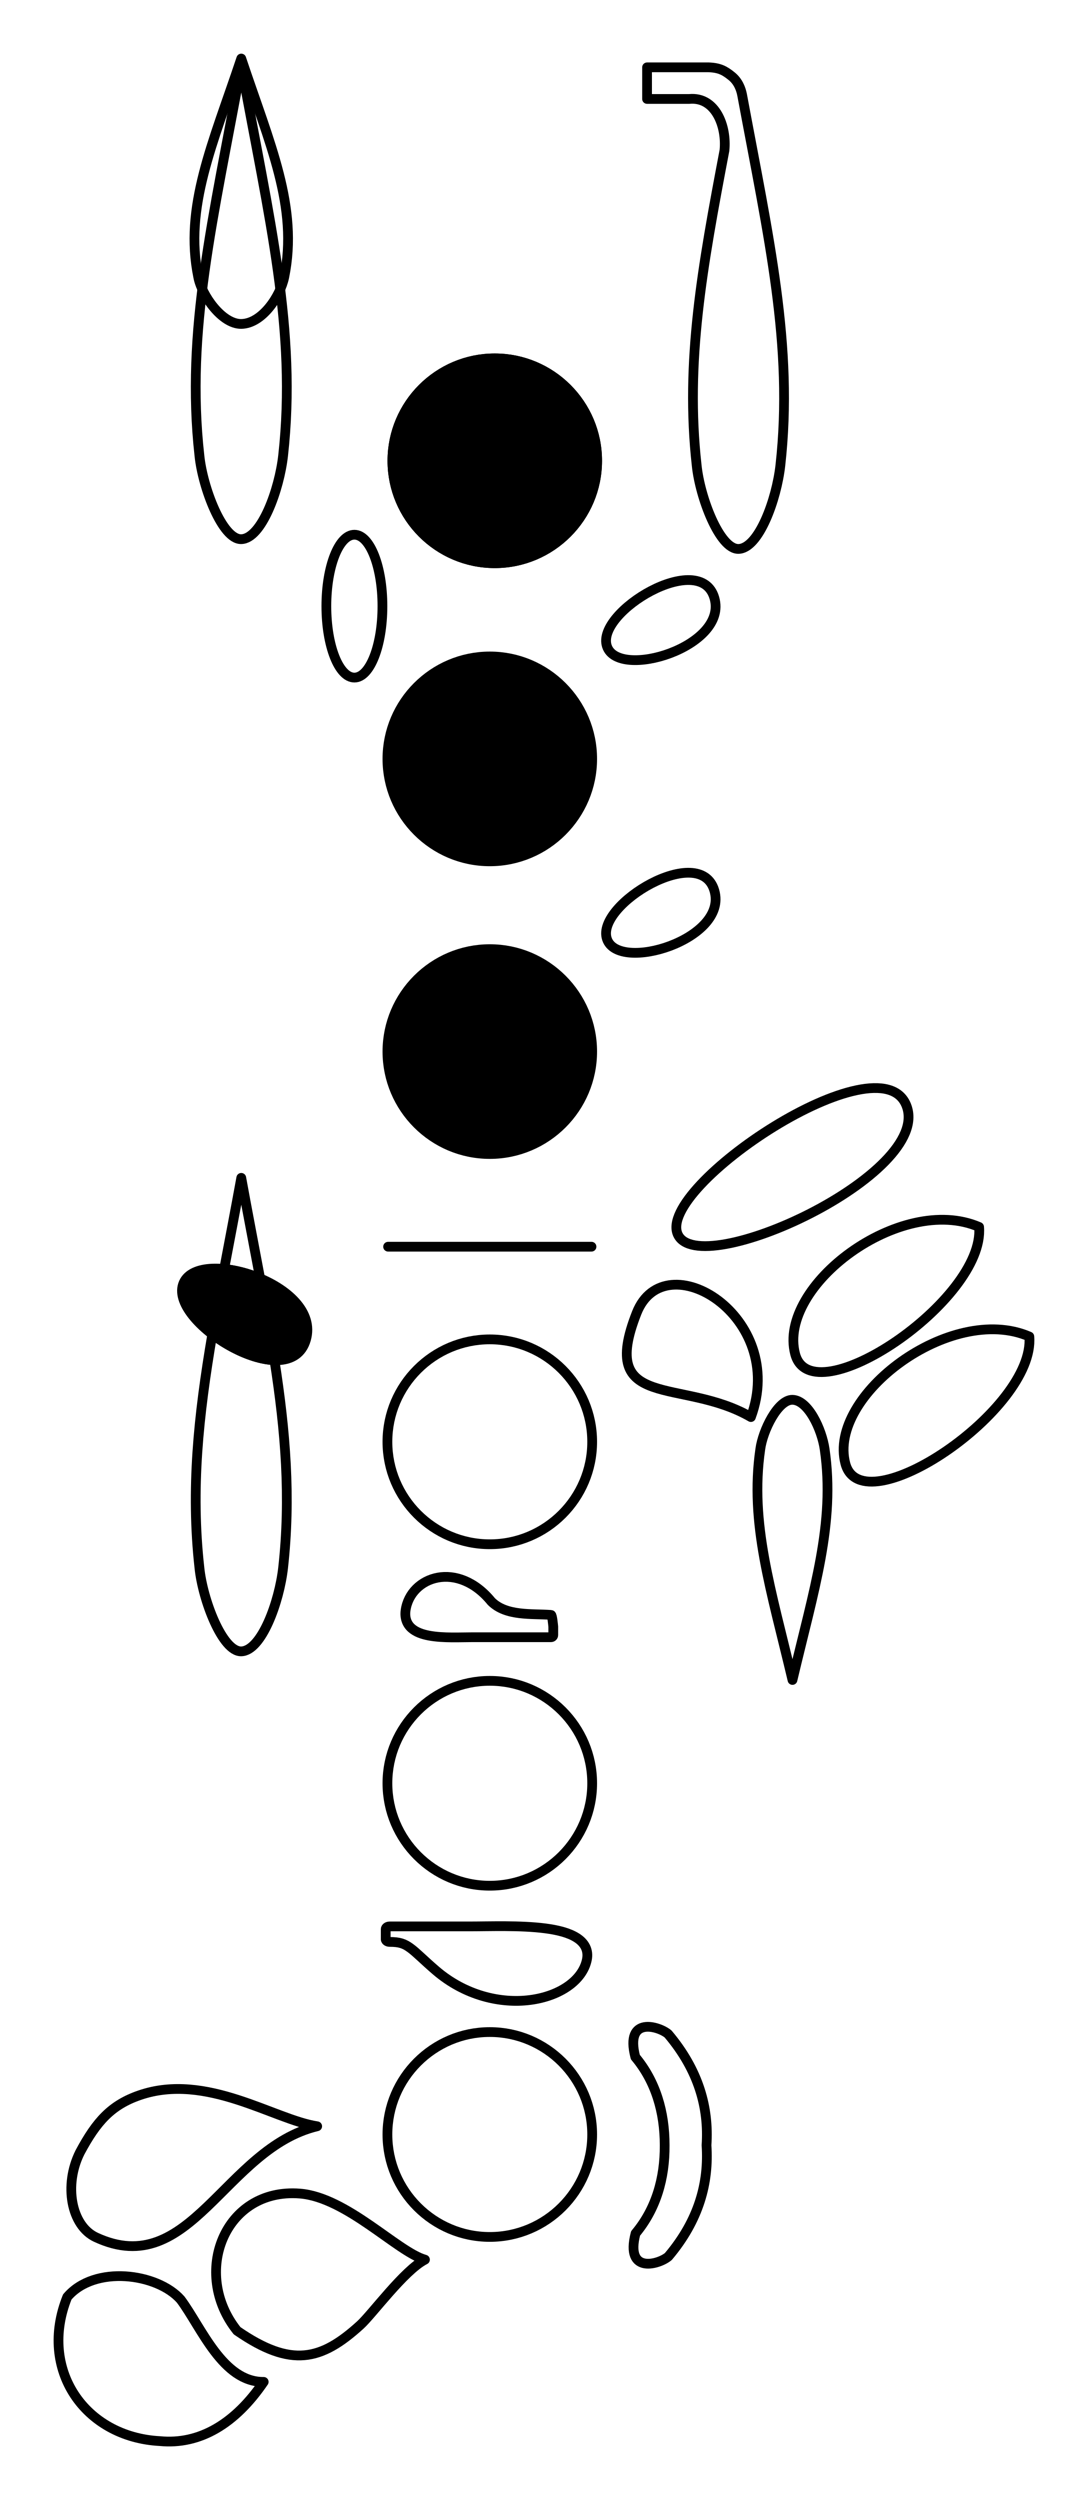 <svg xmlns="http://www.w3.org/2000/svg" width="223.176" height="512.52" viewBox="0 0 167.382 384.39"><g stroke-width="2" stroke-linecap="round" stroke-linejoin="round" stroke="#000"><path d="M152.559 28.494C151.194 27.406 150.173 26.791 147.887 26.703 143.673 26.703 139.455 26.703 135.241 26.703 135.241 28.197 135.241 31.692 135.241 33.187 139.455 33.187 139.673 33.187 143.887 33.187 149.298 32.671 151.616 38.807 151.116 43.744 146.574 67.645 143.043 86.989 145.418 108.302 146.069 114.796 150.121 125.531 154.002 125.432 158.184 125.322 161.809 115.25 162.585 108.302 165.319 83.713 160.199 61.739 154.741 32.375 154.491 31.052 153.887 29.552 152.559 28.494M52.002 26.364C46.278 57.765 40.554 80.604 43.418 106.302 44.069 112.796 48.121 123.531 52.002 123.432 56.184 123.322 59.809 113.25 60.585 106.302 63.444 80.604 57.72 57.765 52.002 26.364" transform="matrix(.75 0 0 .75 -1.884 -9.675)" fill="none"/><path d="M 52.002 24.901 C 46.121 42.505 40.241 55.302 43.179 69.703 C 43.851 73.348 48.012 79.359 52.002 79.307 C 56.298 79.244 60.022 73.598 60.819 69.703 C 63.762 55.302 57.882 42.505 52.002 24.901" transform="matrix(.75 0 0 .75 -1.884 -9.675)" fill="none"/><path d="M 104.002 128.364 C 115.58 128.364 125.002 118.942 125.002 107.364 C 125.002 95.781 115.58 86.364 104.002 86.364 C 92.418 86.364 83.002 95.781 83.002 107.364 C 83.002 118.942 92.418 128.364 104.002 128.364" transform="matrix(.75 0 0 .75 -1.884 -9.675)"/><path d="M 104.002 86.359 C 92.418 86.359 83.002 95.781 83.002 107.359 C 83.002 118.942 92.418 128.359 104.002 128.359 C 115.58 128.359 125.002 118.942 125.002 107.359 C 125.002 95.781 115.58 86.359 104.002 86.359 M 104.002 91.932 C 104.002 91.932 110.627 107.359 110.627 107.359 C 110.627 107.359 104.002 122.791 104.002 122.791 C 104.002 122.791 97.377 107.359 97.377 107.359 C 97.377 107.359 104.002 91.932 104.002 91.932" transform="matrix(.75 0 0 .75 -1.884 -9.675)"/><path d="M 75.21 122.52 C 78.392 122.52 80.96 129.052 80.96 137.161 C 80.96 145.276 78.392 151.807 75.21 151.807 C 72.022 151.807 69.455 145.276 69.455 137.161 C 69.455 129.052 72.022 122.52 75.21 122.52" transform="matrix(.75 0 0 .75 -1.884 -9.675)" fill="none"/><path d="M 102.981 189.473 C 114.564 189.473 123.981 180.057 123.981 168.473 C 123.981 156.895 114.564 147.473 102.981 147.473 C 91.403 147.473 81.981 156.895 81.981 168.473 C 81.981 180.057 91.403 189.473 102.981 189.473" transform="matrix(.75 0 0 .75 -1.884 -9.675)"/><path d="M127.002 145.364C129.309 152.401 151.944 145.479 149.048 135.479 146.147 125.484 124.689 138.322 127.002 145.364M127.002 205.364C129.309 212.401 151.944 205.479 149.048 195.479 146.147 185.484 124.689 198.322 127.002 205.364" transform="matrix(.75 0 0 .75 -1.884 -9.675)" fill="none"/><path d="M 102.981 249.473 C 114.564 249.473 123.981 240.057 123.981 228.473 C 123.981 216.895 114.564 207.473 102.981 207.473 C 91.403 207.473 81.981 216.895 81.981 228.473 C 81.981 240.057 91.403 249.473 102.981 249.473" transform="matrix(.75 0 0 .75 -1.884 -9.675)"/><path d="M141.538 265.942C145.913 275.703 193.871 253.635 188.455 239.578 183.038 225.52 137.163 256.177 141.538 265.942M156.543 303.401C142.371 295.182 125.095 302.322 133.116 282.031 138.903 267.401 164.147 282.807 156.543 303.401M203.351 264.427C187.252 257.484 161.918 276.494 165.616 290.479 169.038 303.421 204.616 279.453 203.351 264.427" transform="matrix(.75 0 0 .75 -1.884 -9.675)" fill="none"/><path d="M213.653 286.89C197.559 279.942 172.22 298.953 175.918 312.937 179.345 325.885 214.918 301.916 213.653 286.89M165.069 357.296C160.668 338.713 156.267 325.197 158.465 309.994 158.97 306.151 162.085 299.802 165.069 299.859 168.288 299.927 171.074 305.885 171.668 309.994 173.871 325.197 169.47 338.713 165.069 357.296M82.121 268.473C82.121 268.473 123.845 268.473 123.845 268.473M52.002 254.359C50.798 260.958 49.616 267.109 48.491 273.052 50.866 273.286 53.449 273.953 55.871 274.979 54.653 268.458 53.33 261.661 52.002 254.359M46.059 286.427C43.21 303.14 41.621 318.161 43.418 334.302 44.069 340.796 48.121 351.531 52.002 351.432 56.184 351.322 59.809 341.25 60.585 334.302 62.189 319.885 61.09 306.364 58.809 291.729 54.851 291.604 49.908 289.369 46.059 286.427" transform="matrix(.75 0 0 .75 -1.884 -9.675)" fill="none"/><path d="M 40.043 276.239 C 42.684 268.182 68.585 276.104 65.267 287.546 C 61.949 298.984 37.397 284.291 40.043 276.239" transform="matrix(.75 0 0 .75 -1.884 -9.675)"/><path d="M102.981 329.473C114.564 329.473 123.981 320.057 123.981 308.473 123.981 296.895 114.564 287.473 102.981 287.473 91.403 287.473 81.981 296.895 81.981 308.473 81.981 320.057 91.403 329.473 102.981 329.473M116.002 346.369C115.976 346.135 115.783 343.958 115.548 343.958 111.569 343.661 106.371 344.255 103.298 341.208 99.877 337.02 95.746 335.677 92.324 336.307 88.908 336.932 86.205 339.526 85.71 343.005 85.486 344.578 85.976 345.822 86.897 346.651 87.819 347.484 89.106 347.937 90.559 348.208 93.46 348.744 97.033 348.531 99.507 348.531 99.507 348.531 115.548 348.531 115.548 348.531 115.798 348.531 116.002 348.333 116.002 348.083 116.002 348.083 116.002 346.411 116.002 346.411 116.002 346.401 116.002 346.385 116.002 346.369M102.981 399.473C114.564 399.473 123.981 390.057 123.981 378.473 123.981 366.895 114.564 357.473 102.981 357.473 91.403 357.473 81.981 366.895 81.981 378.473 81.981 390.057 91.403 399.473 102.981 399.473M81.632 410.489C81.673 410.776 82.017 410.994 82.429 410.994 84.481 410.994 85.434 411.333 86.689 412.25 87.944 413.161 89.392 414.687 91.918 416.854 97.944 422.02 105.22 423.677 111.241 422.901 117.267 422.13 122.022 418.927 122.897 414.635 123.293 412.697 122.429 411.166 120.804 410.14 119.184 409.109 116.913 408.552 114.356 408.218 109.246 407.557 102.955 407.817 98.59 407.817 98.59 407.817 82.429 407.817 82.429 407.817 81.991 407.817 81.632 408.067 81.632 408.38 81.632 408.38 81.632 410.437 81.632 410.437 81.632 410.453 81.632 410.468 81.632 410.489M102.981 471.473C114.564 471.473 123.981 462.057 123.981 450.473 123.981 438.895 114.564 429.473 102.981 429.473 91.403 429.473 81.981 438.895 81.981 450.473 81.981 462.057 91.403 471.473 102.981 471.473M147.434 452.677C147.949 460.364 145.897 468.031 139.621 475.468 137.897 477.005 130.653 479.343 132.882 470.755 137.08 465.739 138.903 459.458 138.851 452.677 138.856 445.901 137.028 439.619 132.835 434.598 130.606 426.015 137.845 428.354 139.574 429.89 145.845 437.328 147.949 444.994 147.434 452.677M67.574 448.786C58.772 447.468 44.845 437.697 31.142 442.421 25.366 444.416 22.33 447.755 18.918 454.13 15.564 460.822 17.095 469.177 22.189 471.546 41.58 480.562 48.611 453.328 67.574 448.786M89.684 476.13C84.09 474.562 73.632 463.343 64.033 462.583 48.517 461.354 41.72 478.927 51.147 490.703 62.298 498.411 68.434 496.781 76.418 489.526 78.824 487.343 85.418 478.317 89.684 476.13M56.606 501.187C48.199 501.27 43.84 490.046 39.58 484.322 34.772 478.875 21.897 477.197 16.309 483.786 10.351 498.598 19.835 512.5 35.298 513.328 43.512 514.125 50.778 509.739 56.606 501.187" transform="matrix(.75 0 0 .75 -1.884 -9.675)" fill="none"/></g></svg>